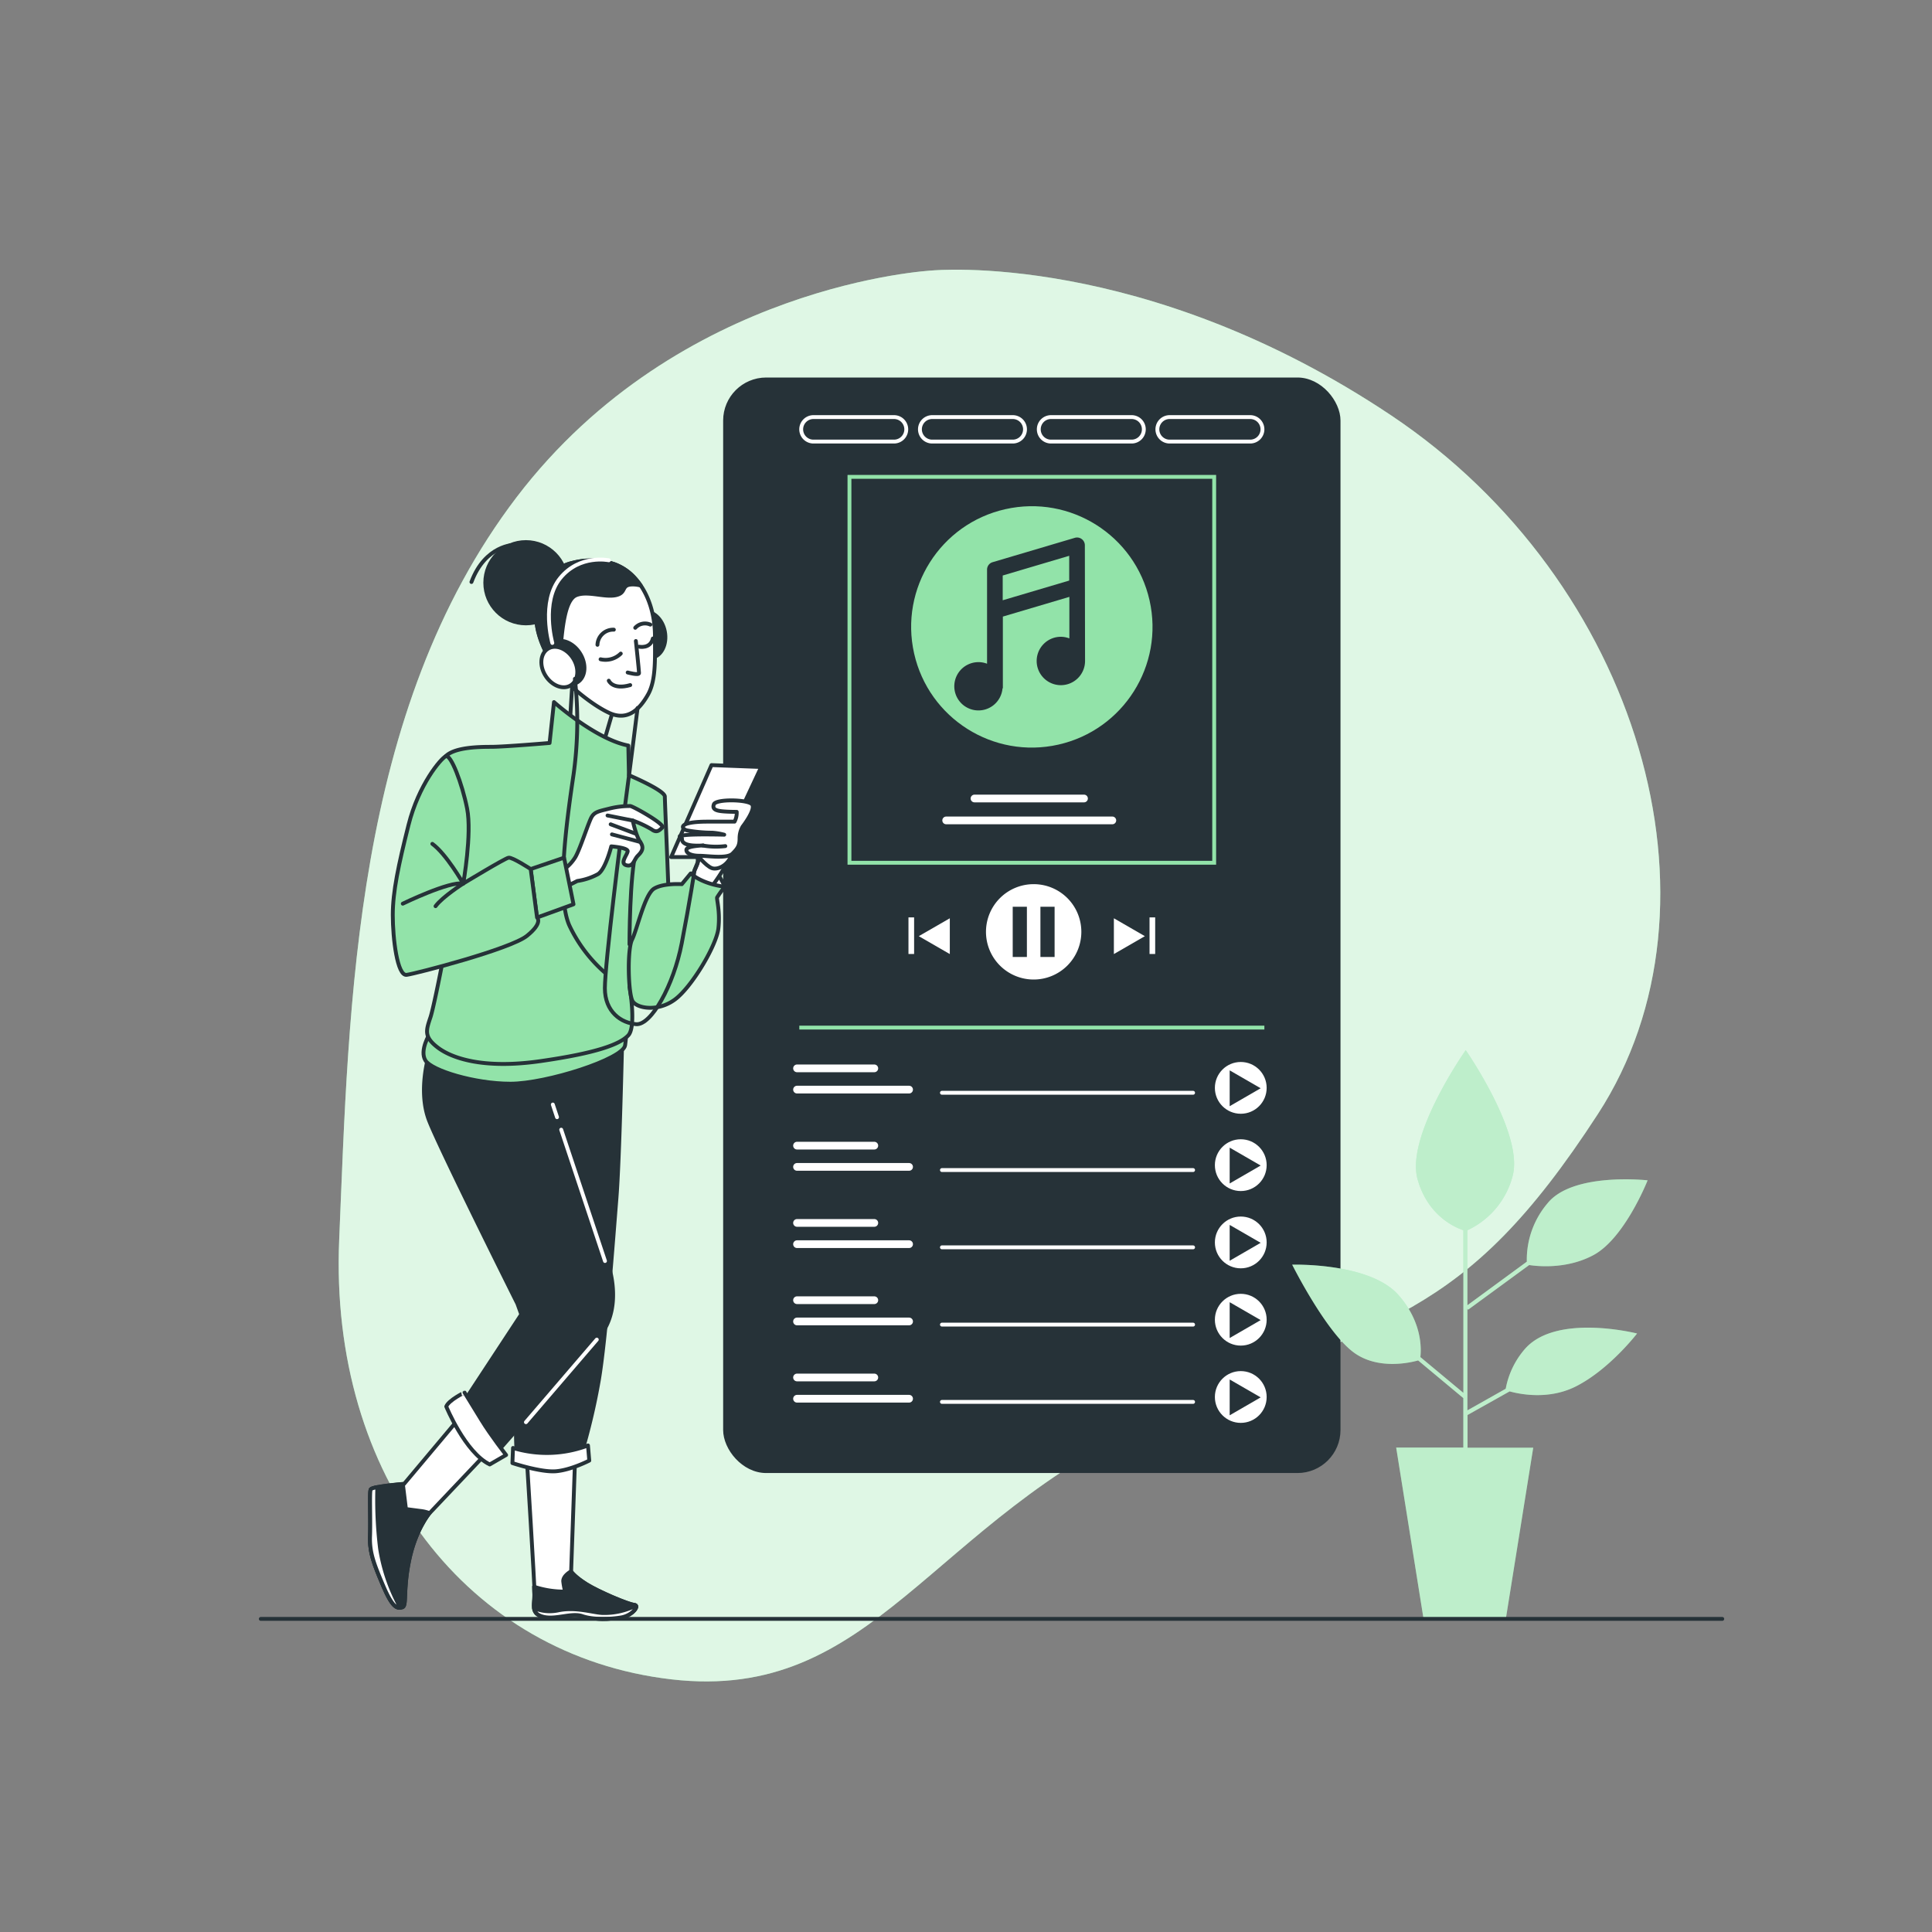 <svg xmlns="http://www.w3.org/2000/svg" viewBox="0 0 500 500"><rect x="0" y="0" width="500" height="500" fill="#808080" stroke="none"/><g id="background-simple"><path d="M241.27,70s-65.36,3.31-107.56,58.66-43.36,131-45.93,192.23,33.34,107.61,85.94,113.72,66.79-40.91,125.81-67.38,78.7-24.57,114-78.92,10.61-137.89-53.4-180.74S241.27,70,241.27,70Z" style="fill:#92E3A9"></path><path d="M241.27,70s-65.36,3.31-107.56,58.66-43.36,131-45.93,192.23,33.34,107.61,85.94,113.72,66.79-40.91,125.81-67.38,78.7-24.57,114-78.92,10.61-137.89-53.4-180.74S241.27,70,241.27,70Z" style="fill:#fff;opacity:0.7"></path></g><g id="Screen"><rect x="187.65" y="98.2" width="158.77" height="282.52" rx="10.64" style="fill:#263238;stroke:#263238;stroke-linecap:round;stroke-linejoin:round"></rect><path d="M231.38,114.28H210.52a3.17,3.17,0,0,1-3.17-3.17h0a3.17,3.17,0,0,1,3.17-3.17h20.86a3.17,3.17,0,0,1,3.16,3.17h0A3.17,3.17,0,0,1,231.38,114.28Z" style="fill:none;stroke:#fff;stroke-linecap:round;stroke-miterlimit:10"></path><path d="M262.1,114.28H241.25a3.17,3.17,0,0,1-3.17-3.17h0a3.17,3.17,0,0,1,3.17-3.17H262.1a3.17,3.17,0,0,1,3.17,3.17h0A3.17,3.17,0,0,1,262.1,114.28Z" style="fill:none;stroke:#fff;stroke-linecap:round;stroke-miterlimit:10"></path><path d="M292.83,114.28H272a3.16,3.16,0,0,1-3.16-3.17h0a3.16,3.16,0,0,1,3.16-3.17h20.86a3.16,3.16,0,0,1,3.16,3.17h0A3.16,3.16,0,0,1,292.83,114.28Z" style="fill:none;stroke:#fff;stroke-linecap:round;stroke-miterlimit:10"></path><path d="M323.55,114.28H302.7a3.17,3.17,0,0,1-3.17-3.17h0a3.17,3.17,0,0,1,3.17-3.17h20.85a3.17,3.17,0,0,1,3.17,3.17h0A3.17,3.17,0,0,1,323.55,114.28Z" style="fill:none;stroke:#fff;stroke-linecap:round;stroke-miterlimit:10"></path><polygon points="245.81 246.91 245.81 237.65 237.78 242.28 245.81 246.91" style="fill:#fff"></polygon><rect x="235.11" y="237.42" width="1.46" height="9.47" style="fill:#fff"></rect><polygon points="288.27 246.91 296.29 242.28 288.27 237.65 288.27 246.91" style="fill:#fff"></polygon><rect x="297.5" y="237.42" width="1.46" height="9.47" style="fill:#fff"></rect><path d="M267.51,228.82a12.34,12.34,0,1,0,12.34,12.34A12.33,12.33,0,0,0,267.51,228.82Zm-1.75,18.84h-3.67v-13h3.67Zm7.17,0h-3.67v-13h3.67Z" style="fill:#fff"></path><circle cx="267.04" cy="162.22" r="31.23" transform="translate(-29.15 62.75) rotate(-12.71)" style="fill:#92E3A9"></circle><path d="M280.76,141.13a2,2,0,0,0-.81-1.62,2,2,0,0,0-1.79-.32l-21.26,6.3a2,2,0,0,0-1.45,1.94v24.34a6.25,6.25,0,1,0,4,6.37h.09V159.57l17.21-5.1v10.75a6.15,6.15,0,0,0-2.2-.42,6.26,6.26,0,1,0,6.26,6.26s0-.07,0-.1Zm-4.05,9.12-17.21,5.1v-6.41l17.21-5.1Z" style="fill:#263238"></path><line x1="252.2" y1="206.65" x2="280.54" y2="206.65" style="fill:none;stroke:#fff;stroke-linecap:round;stroke-miterlimit:10;stroke-width:2px"></line><line x1="244.87" y1="212.32" x2="287.87" y2="212.32" style="fill:none;stroke:#fff;stroke-linecap:round;stroke-miterlimit:10;stroke-width:2px"></line><circle cx="321.11" cy="281.54" r="6.7" style="fill:#fff"></circle><polygon points="318.24 286.28 326.26 281.64 318.24 277.01 318.24 286.28" style="fill:#263238"></polygon><line x1="206.27" y1="281.99" x2="235.27" y2="281.99" style="fill:none;stroke:#fff;stroke-linecap:round;stroke-miterlimit:10;stroke-width:2px"></line><line x1="206.27" y1="276.49" x2="226.27" y2="276.49" style="fill:none;stroke:#fff;stroke-linecap:round;stroke-miterlimit:10;stroke-width:2px"></line><line x1="243.77" y1="282.81" x2="308.77" y2="282.81" style="fill:none;stroke:#fff;stroke-linecap:round;stroke-miterlimit:10"></line><circle cx="321.11" cy="301.54" r="6.7" style="fill:#fff"></circle><polygon points="318.24 306.28 326.26 301.64 318.24 297.01 318.24 306.28" style="fill:#263238"></polygon><line x1="206.27" y1="301.99" x2="235.27" y2="301.99" style="fill:none;stroke:#fff;stroke-linecap:round;stroke-miterlimit:10;stroke-width:2px"></line><line x1="206.27" y1="296.49" x2="226.27" y2="296.49" style="fill:none;stroke:#fff;stroke-linecap:round;stroke-miterlimit:10;stroke-width:2px"></line><line x1="243.77" y1="302.81" x2="308.77" y2="302.81" style="fill:none;stroke:#fff;stroke-linecap:round;stroke-miterlimit:10"></line><circle cx="321.11" cy="321.54" r="6.7" style="fill:#fff"></circle><polygon points="318.24 326.28 326.26 321.64 318.24 317.01 318.24 326.28" style="fill:#263238"></polygon><line x1="206.27" y1="321.99" x2="235.27" y2="321.99" style="fill:none;stroke:#fff;stroke-linecap:round;stroke-miterlimit:10;stroke-width:2px"></line><line x1="206.27" y1="316.49" x2="226.27" y2="316.49" style="fill:none;stroke:#fff;stroke-linecap:round;stroke-miterlimit:10;stroke-width:2px"></line><line x1="243.77" y1="322.81" x2="308.77" y2="322.81" style="fill:none;stroke:#fff;stroke-linecap:round;stroke-miterlimit:10"></line><circle cx="321.11" cy="341.54" r="6.7" style="fill:#fff"></circle><polygon points="318.24 346.28 326.26 341.64 318.24 337.01 318.24 346.28" style="fill:#263238"></polygon><line x1="206.27" y1="341.99" x2="235.27" y2="341.99" style="fill:none;stroke:#fff;stroke-linecap:round;stroke-miterlimit:10;stroke-width:2px"></line><line x1="206.27" y1="336.49" x2="226.27" y2="336.49" style="fill:none;stroke:#fff;stroke-linecap:round;stroke-miterlimit:10;stroke-width:2px"></line><line x1="243.77" y1="342.81" x2="308.77" y2="342.81" style="fill:none;stroke:#fff;stroke-linecap:round;stroke-miterlimit:10"></line><circle cx="321.11" cy="361.54" r="6.7" style="fill:#fff"></circle><polygon points="318.24 366.28 326.26 361.64 318.24 357.01 318.24 366.28" style="fill:#263238"></polygon><line x1="206.27" y1="361.99" x2="235.27" y2="361.99" style="fill:none;stroke:#fff;stroke-linecap:round;stroke-miterlimit:10;stroke-width:2px"></line><line x1="206.27" y1="356.49" x2="226.27" y2="356.49" style="fill:none;stroke:#fff;stroke-linecap:round;stroke-miterlimit:10;stroke-width:2px"></line><line x1="243.77" y1="362.81" x2="308.77" y2="362.81" style="fill:none;stroke:#fff;stroke-linecap:round;stroke-miterlimit:10"></line><rect x="219.84" y="123.41" width="94.39" height="99.87" style="fill:none;stroke:#92E3A9;stroke-miterlimit:10"></rect><line x1="206.86" y1="265.94" x2="327.22" y2="265.94" style="fill:none;stroke:#92E3A9;stroke-miterlimit:10"></line></g><g id="Plant"><path d="M394.62,349.14a21.68,21.68,0,0,0-4.94,10.27L379.76,365V338.69l.19.26,15.8-11.56c2,.31,9.66,1.18,16.65-2.58,8.11-4.37,14-19.34,14-19.34s-19.34-2.18-25.89,5.93a22.53,22.53,0,0,0-5.37,15.12L379.76,337.8V318.39a21.43,21.43,0,0,0,11.74-14.17c2.81-10.92-12.17-32.44-12.17-32.44s-15.59,22.15-12.47,33.38c2.64,9.51,9.74,12.52,11.86,13.22v42.09l-11.13-9.26c.26-2.22.46-9.16-5.72-16.11-7.49-8.42-27.45-7.8-27.45-7.8s8.42,16.85,15.59,22.46c6.27,4.91,14.92,2.91,17,2.32l11.7,9.75v12.8H361.33L368.42,419H389.7l7.1-44.34h-17v-8.46l10.89-6.11c2.65.73,10.06,2.25,17.07-1.25,8.73-4.37,15.91-13.73,15.91-13.73S402.73,339.78,394.62,349.14Z" style="fill:#92E3A9"></path><path d="M394.62,349.14a21.68,21.68,0,0,0-4.94,10.27L379.76,365V338.69l.19.26,15.8-11.56c2,.31,9.66,1.18,16.65-2.58,8.11-4.37,14-19.34,14-19.34s-19.34-2.18-25.89,5.93a22.53,22.53,0,0,0-5.37,15.12L379.76,337.8V318.39a21.43,21.43,0,0,0,11.74-14.17c2.81-10.92-12.17-32.44-12.17-32.44s-15.59,22.15-12.47,33.38c2.64,9.51,9.74,12.52,11.86,13.22v42.09l-11.13-9.26c.26-2.22.46-9.16-5.72-16.11-7.49-8.42-27.45-7.8-27.45-7.8s8.42,16.85,15.59,22.46c6.27,4.91,14.92,2.91,17,2.32l11.7,9.75v12.8H361.33L368.42,419H389.7l7.1-44.34h-17v-8.46l10.89-6.11c2.65.73,10.06,2.25,17.07-1.25,8.73-4.37,15.91-13.73,15.91-13.73S402.73,339.78,394.62,349.14Z" style="fill:#fff;opacity:0.4"></path></g><g id="Character"><path d="M172.06,163.43c.63,3.27-.86,6.31-3.33,6.79s-5-1.79-5.63-5.06.85-6.31,3.33-6.79S171.42,160.16,172.06,163.43Z" style="fill:#263238;stroke:#263238;stroke-linecap:round;stroke-linejoin:round"></path><path d="M148.26,174.86s-.49,7.17-.65,10.27a22.91,22.91,0,0,1-.49,4.24l8.48,5L159,182.68Z" style="fill:none;stroke:#263238;stroke-linecap:round;stroke-linejoin:round"></path><path d="M159,146a19.1,19.1,0,0,0-10.85-.33c-5.71,1.3-8.81,6.68-9.3,13.36s5.06,14.51,6.69,16.31,7.17,6.84,12.06,9.13,8-1,10.11-4.73,1.79-9.46,1.79-15.16c0-5.33-1.55-11-5.21-15A13.19,13.19,0,0,0,159,146Z" style="fill:#fff;stroke:#263238;stroke-linecap:round;stroke-linejoin:round"></path><path d="M164.56,165.89s.82,7.66.82,8.31-2.94-.16-2.94-.16" style="fill:none;stroke:#263238;stroke-linecap:round;stroke-linejoin:round"></path><path d="M155.43,170.62a5.63,5.63,0,0,0,5.22-1.47" style="fill:none;stroke:#263238;stroke-linecap:round;stroke-linejoin:round"></path><path d="M165.38,167.36s2.93.65,3.58-2.12" style="fill:none;stroke:#263238;stroke-linecap:round;stroke-linejoin:round"></path><path d="M154.62,166.87a4.08,4.08,0,0,1,4.24-3.91" style="fill:none;stroke:#263238;stroke-linecap:round;stroke-linejoin:round"></path><path d="M164.4,162.47a3.4,3.4,0,0,1,3.91-.82" style="fill:none;stroke:#263238;stroke-linecap:round;stroke-linejoin:round"></path><path d="M157.55,176.16s1,2.45,5.55,1.14" style="fill:none;stroke:#263238;stroke-linecap:round;stroke-linejoin:round"></path><circle cx="136.11" cy="150.81" r="10.52" style="fill:#263238;stroke:#263238;stroke-linecap:round;stroke-linejoin:round"></circle><path d="M164.24,149.57A13.19,13.19,0,0,0,159,146a19.1,19.1,0,0,0-10.85-.33c-5.71,1.3-8.81,6.68-9.3,13.36-.36,5,2.67,10.68,4.89,14a10.32,10.32,0,0,0,1.31-4.82c.49-5.7,1.14-13,4.08-14.18s7.33.65,10.27,0,1.14-2.77,4.4-2.77a7.9,7.9,0,0,1,2,.28A16.6,16.6,0,0,0,164.24,149.57Z" style="fill:#263238;stroke:#263238;stroke-linecap:round;stroke-linejoin:round"></path><path d="M133.1,141s-7.5,0-11.09,9.62" style="fill:none;stroke:#263238;stroke-linecap:round;stroke-linejoin:round"></path><path d="M150.05,169c1.81,2.79,1.56,6.17-.55,7.54s-5.3.21-7.11-2.58-1.56-6.18.55-7.55S148.24,166.19,150.05,169Z" style="fill:#263238;stroke:#263238;stroke-linecap:round;stroke-linejoin:round"></path><path d="M148.29,170.32c1.67,2.58,1.44,5.7-.51,7s-4.89.2-6.56-2.38-1.44-5.7.51-7S146.62,167.74,148.29,170.32Z" style="fill:#fff;stroke:#263238;stroke-linecap:round;stroke-linejoin:round"></path><path d="M142.94,166.4s-3-10.62,2.06-16.81S157.56,145,157.56,145" style="fill:none;stroke:#fff;stroke-linecap:round;stroke-linejoin:round"></path><path d="M136.36,377.82s2,32.28,2,34.89-1,4.89,2.28,5.71,7.33-1.14,10.11-.17,7.33.82,10.1.33,4.89-3.1,3.26-3.26-9.29-3.42-12.39-5.38-3.91-3.26-3.91-3.26l1-28.69Z" style="fill:#fff;stroke:#263238;stroke-linecap:round;stroke-linejoin:round"></path><path d="M164.07,415.32c-1.63-.16-9.29-3.42-12.39-5.38s-3.91-3.26-3.91-3.26-2.12,1.14-2,2.61a18.67,18.67,0,0,0,.49,2.61,24.69,24.69,0,0,1-8.06-1.26c0,1,.08,1.76.08,2.07,0,2.61-1,4.89,2.28,5.71s7.33-1.14,10.11-.17,7.33.82,10.1.33S165.7,415.48,164.07,415.32Z" style="fill:#263238;stroke:#263238;stroke-linecap:round;stroke-linejoin:round"></path><path d="M164.55,415.53a18.08,18.08,0,0,1-8.79,1.91c-2.45-.16-7-1.63-11.41-.65a10.53,10.53,0,0,1-6.12-.6c.15,1,.71,1.81,2.37,2.23,3.26.81,7.33-1.14,10.11-.17s7.33.82,10.1.33C163.19,418.16,165.07,416.19,164.55,415.53Z" style="fill:#fff;stroke:#263238;stroke-linecap:round;stroke-linejoin:round"></path><path d="M161,269.9s-.66,30.16-1.47,40.27-2.77,36.68-4.57,47.11a164.42,164.42,0,0,1-4.56,19.24,73.09,73.09,0,0,1-10.27,1,27.67,27.67,0,0,1-6.36-.49s-.65-8.15.16-13.37,2.61-21.84,1.8-30.48-.17-36.2-4.24-44.67-3.91-11.9-.82-13.86S161,269.9,161,269.9Z" style="fill:#263238;stroke:#263238;stroke-linecap:round;stroke-linejoin:round"></path><path d="M126.25,375.7l-15.16,16s-3.59,4.24-5.22,12.23-.49,11.74-1.79,12.06-2.45.17-4.89-5.54-3.59-8.64-3.42-12.88-.17-11.25.16-12.06,8.64-1.47,8.64-1.47l14.51-17.28Z" style="fill:#fff;stroke:#263238;stroke-linecap:round;stroke-linejoin:round"></path><path d="M105.06,390.54l-.8-6.5c-1.48.13-8,.72-8.33,1.45s0,7.82-.16,12.06,1,7.17,3.42,12.88,3.59,5.87,4.89,5.54.16-4.07,1.79-12.06,5.22-12.23,5.22-12.23l.08-.08a9.33,9.33,0,0,0-2.36-.57Z" style="fill:#263238;stroke:#263238;stroke-linecap:round;stroke-linejoin:round"></path><path d="M103.6,416.06a46.62,46.62,0,0,1-5.23-15.25,105,105,0,0,1-.72-15.95c-1,.19-1.63.4-1.72.63-.33.81,0,7.82-.16,12.06s1,7.17,3.42,12.88C101.33,415.43,102.47,416.17,103.6,416.06Z" style="fill:#fff;stroke:#263238;stroke-linecap:round;stroke-linejoin:round"></path><path d="M111.09,272.67s-3.1,9.62,0,17.45,22.82,47.27,22.82,47.27l1,2.78-15.32,23.31a20.25,20.25,0,0,0,4.56,7.82,42.56,42.56,0,0,0,4.57,4.4s20.21-23,25.75-29,4.41-14.19,3.27-18.43-16.8-50-16.8-50S121.2,278.7,111.09,272.67Z" style="fill:#263238;stroke:#263238;stroke-linecap:round;stroke-linejoin:round"></path><line x1="145.24" y1="292.36" x2="156.57" y2="326.35" style="fill:none;stroke:#fff;stroke-linecap:round;stroke-linejoin:round"></line><line x1="143.07" y1="285.85" x2="144.16" y2="289.13" style="fill:none;stroke:#fff;stroke-linecap:round;stroke-linejoin:round"></line><line x1="154.45" y1="346.69" x2="136.11" y2="368.06" style="fill:none;stroke:#fff;stroke-linecap:round;stroke-linejoin:round"></line><path d="M111.25,267.46s-2.77,4.4-1.14,7,12.72,6,22,6,29.18-6.36,29.67-9.95.33-5.38,0-5.87-3.59,4.9-24,5.06S111.25,267.46,111.25,267.46Z" style="fill:#92E3A9;stroke:#263238;stroke-linecap:round;stroke-linejoin:round"></path><path d="M143.37,181.7s10.76,9.62,19.24,11.25l.16,7.67s9.29,3.91,9.29,5.54S173.37,237,173.37,243s-3.1,15.65-5.55,15a16,16,0,0,1-4.89-2.61s1.8,10.27-.32,12.55-8,4.57-22.83,6.69-23-.82-26.57-3.59-2.93-4.4-1.79-7.82,6.35-30,6.35-34.73-4.72-30.48-2.44-32.77,8.31-2.44,11.74-2.44,15.16-1,15.16-1Z" style="fill:#92E3A9;stroke:#263238;stroke-linecap:round;stroke-linejoin:round"></path><path d="M162.91,244.4s0-17.8,1.75-24.51" style="fill:none;stroke:#263238;stroke-linecap:round;stroke-linejoin:round"></path><path d="M187.55,229.47a18.11,18.11,0,0,0-1.79-3.26c-1.15-1.63-4.08-.49-4.57,1.47S185.59,230.12,187.55,229.47Z" style="fill:#fff;stroke:#263238;stroke-linecap:round;stroke-linejoin:round"></path><path d="M190.81,218.87a29.07,29.07,0,0,0-2.61,4.41,50.44,50.44,0,0,1-4.4,6.68l-5.38-2.28a25.1,25.1,0,0,0,2.12-4.24,4.38,4.38,0,0,0-.49-2.77,48.81,48.81,0,0,0,6.68-1.31C188.53,218.71,189.83,217.57,190.81,218.87Z" style="fill:#fff;stroke:#263238;stroke-linecap:round;stroke-linejoin:round"></path><polygon points="184.13 198.01 173.69 221.81 186.08 221.81 197 198.5 184.13 198.01" style="fill:#fff;stroke:#263238;stroke-linecap:round;stroke-linejoin:round"></polygon><path d="M180.3,221.12s2.32,2.93,3.9,3.54,5-.86,5.5-5S180.3,221.12,180.3,221.12Z" style="fill:#fff;stroke:#263238;stroke-linecap:round;stroke-linejoin:round"></path><path d="M192.21,213.91s3.52-4.51,2.39-5.77-9.28-1.41-9.84,0,.84,1.69,2.25,1.83,3.65.14,3.65.14a4.86,4.86,0,0,1-.56,2.53s-3.38,0-7.31,0c-7.49.06-6.47,1.83-5.07,2.25a37.45,37.45,0,0,0,6.61.61,16.58,16.58,0,0,1,3.1.52s-7.12-.19-9.94.09-1,.47-1,.89-.06,1.55,2.74,1.8a18.22,18.22,0,0,0,2.74,0s-4.19.13-4.32,1.07,1.23,1.6,3.34,1.6,7.17.85,8.58-.56,1.83-2.11,1.83-3.94A6,6,0,0,1,192.21,213.91Z" style="fill:#fff;stroke:#263238;stroke-linecap:round;stroke-linejoin:round"></path><path d="M181.94,218.83a19.86,19.86,0,0,0,5.77.14" style="fill:#fff;stroke:#263238;stroke-linecap:round;stroke-linejoin:round"></path><path d="M178.75,226.05l-2.29,2.77s-4.72-.33-7.17,1.14-4.4,10.6-5.71,13.2-1,14.19.17,16,6.52,2.77,10.92-.49,10.76-14,11.25-18.42-.49-7.5-.33-8a26.31,26.31,0,0,1,2-2.77S182.17,229,178.75,226.05Z" style="fill:#92E3A9;stroke:#263238;stroke-linecap:round;stroke-linejoin:round"></path><path d="M115.49,364s4.89,11.9,11.25,15l4.24-2.45s-3.91-5-6.36-9-4.4-7.17-4.4-7.17S116.14,362.34,115.49,364Z" style="fill:#fff;stroke:#263238;stroke-linecap:round;stroke-linejoin:round"></path><path d="M132.77,374.73l-.16,3.91s7.34,2.44,11.25,2.12S152.5,378,152.5,378l-.33-3.92A30,30,0,0,1,132.77,374.73Z" style="fill:#fff;stroke:#263238;stroke-linecap:round;stroke-linejoin:round"></path><path d="M148.78,175.68a99.14,99.14,0,0,1-.35,24.81c-1.94,13-4.4,31.67-1.06,39.06a37.27,37.27,0,0,0,9.15,12.14" style="fill:none;stroke:#263238;stroke-linecap:round;stroke-linejoin:round"></path><path d="M165,183.24s-1.76,14.26-3,23.41-5.46,42.93-5.46,49.09,4.23,9,8.1,9.32,9.68-10,11.79-20.93,3.34-19,3.34-19l1.23-3" style="fill:none;stroke:#263238;stroke-linecap:round;stroke-linejoin:round"></path><path d="M145.33,225.4a10.85,10.85,0,0,0,3.58-3.59c1.31-2.28,3.43-9.13,4.24-10.44s2-1.46,4.57-2.11a21.67,21.67,0,0,1,5.38-.66c.65,0,9.12,4.73,8.31,5.55s-1.47,1.46-2.77.49a27.9,27.9,0,0,0-4.89-2.29s.81,3.92,1.95,5.55.33,2.6-.65,3.58-1.14,2.94-2.93,2.45.16-2.61.32-3.59-4.24-1.3-4.24-1.3-1.46,5.87-3.42,7.17A16,16,0,0,1,149.4,228l-4.89,2.45Z" style="fill:#fff;stroke:#263238;stroke-linecap:round;stroke-linejoin:round"></path><line x1="165.7" y1="217.9" x2="158.37" y2="215.94" style="fill:none;stroke:#263238;stroke-linecap:round;stroke-linejoin:round"></line><line x1="164.56" y1="215.78" x2="158.04" y2="213.33" style="fill:none;stroke:#263238;stroke-linecap:round;stroke-linejoin:round"></line><line x1="163.75" y1="212.35" x2="157.23" y2="211.05" style="fill:none;stroke:#263238;stroke-linecap:round;stroke-linejoin:round"></line><polygon points="145.98 221.97 148.42 234.03 138.97 237.46 137.34 224.91 145.98 221.97" style="fill:#92E3A9;stroke:#263238;stroke-linecap:round;stroke-linejoin:round"></polygon><path d="M137.34,224.91s-4.73-3.1-5.71-2.94-11.74,6.69-11.74,6.69,2.29-12.88,1-19.4-4.24-14.19-5.54-13.54-7,7.34-9.62,17.77-4.08,17.28-4.08,23.32,1.15,15.81,3.59,15.48,26.9-6.68,31.14-10.1,2.61-4.73,2.61-4.73Z" style="fill:#92E3A9;stroke:#263238;stroke-linecap:round;stroke-linejoin:round"></path><path d="M104.24,233.87s12.07-5.87,15.65-5.21c0,0-5.38,3.42-7.17,5.86" style="fill:#92E3A9;stroke:#263238;stroke-linecap:round;stroke-linejoin:round"></path><path d="M119.89,228.66s-4.4-7.67-8-10.27" style="fill:#92E3A9;stroke:#263238;stroke-linecap:round;stroke-linejoin:round"></path></g><g id="Floor"><line x1="67.49" y1="418.97" x2="445.72" y2="418.97" style="fill:none;stroke:#263238;stroke-linecap:round;stroke-linejoin:round"></line></g></svg>